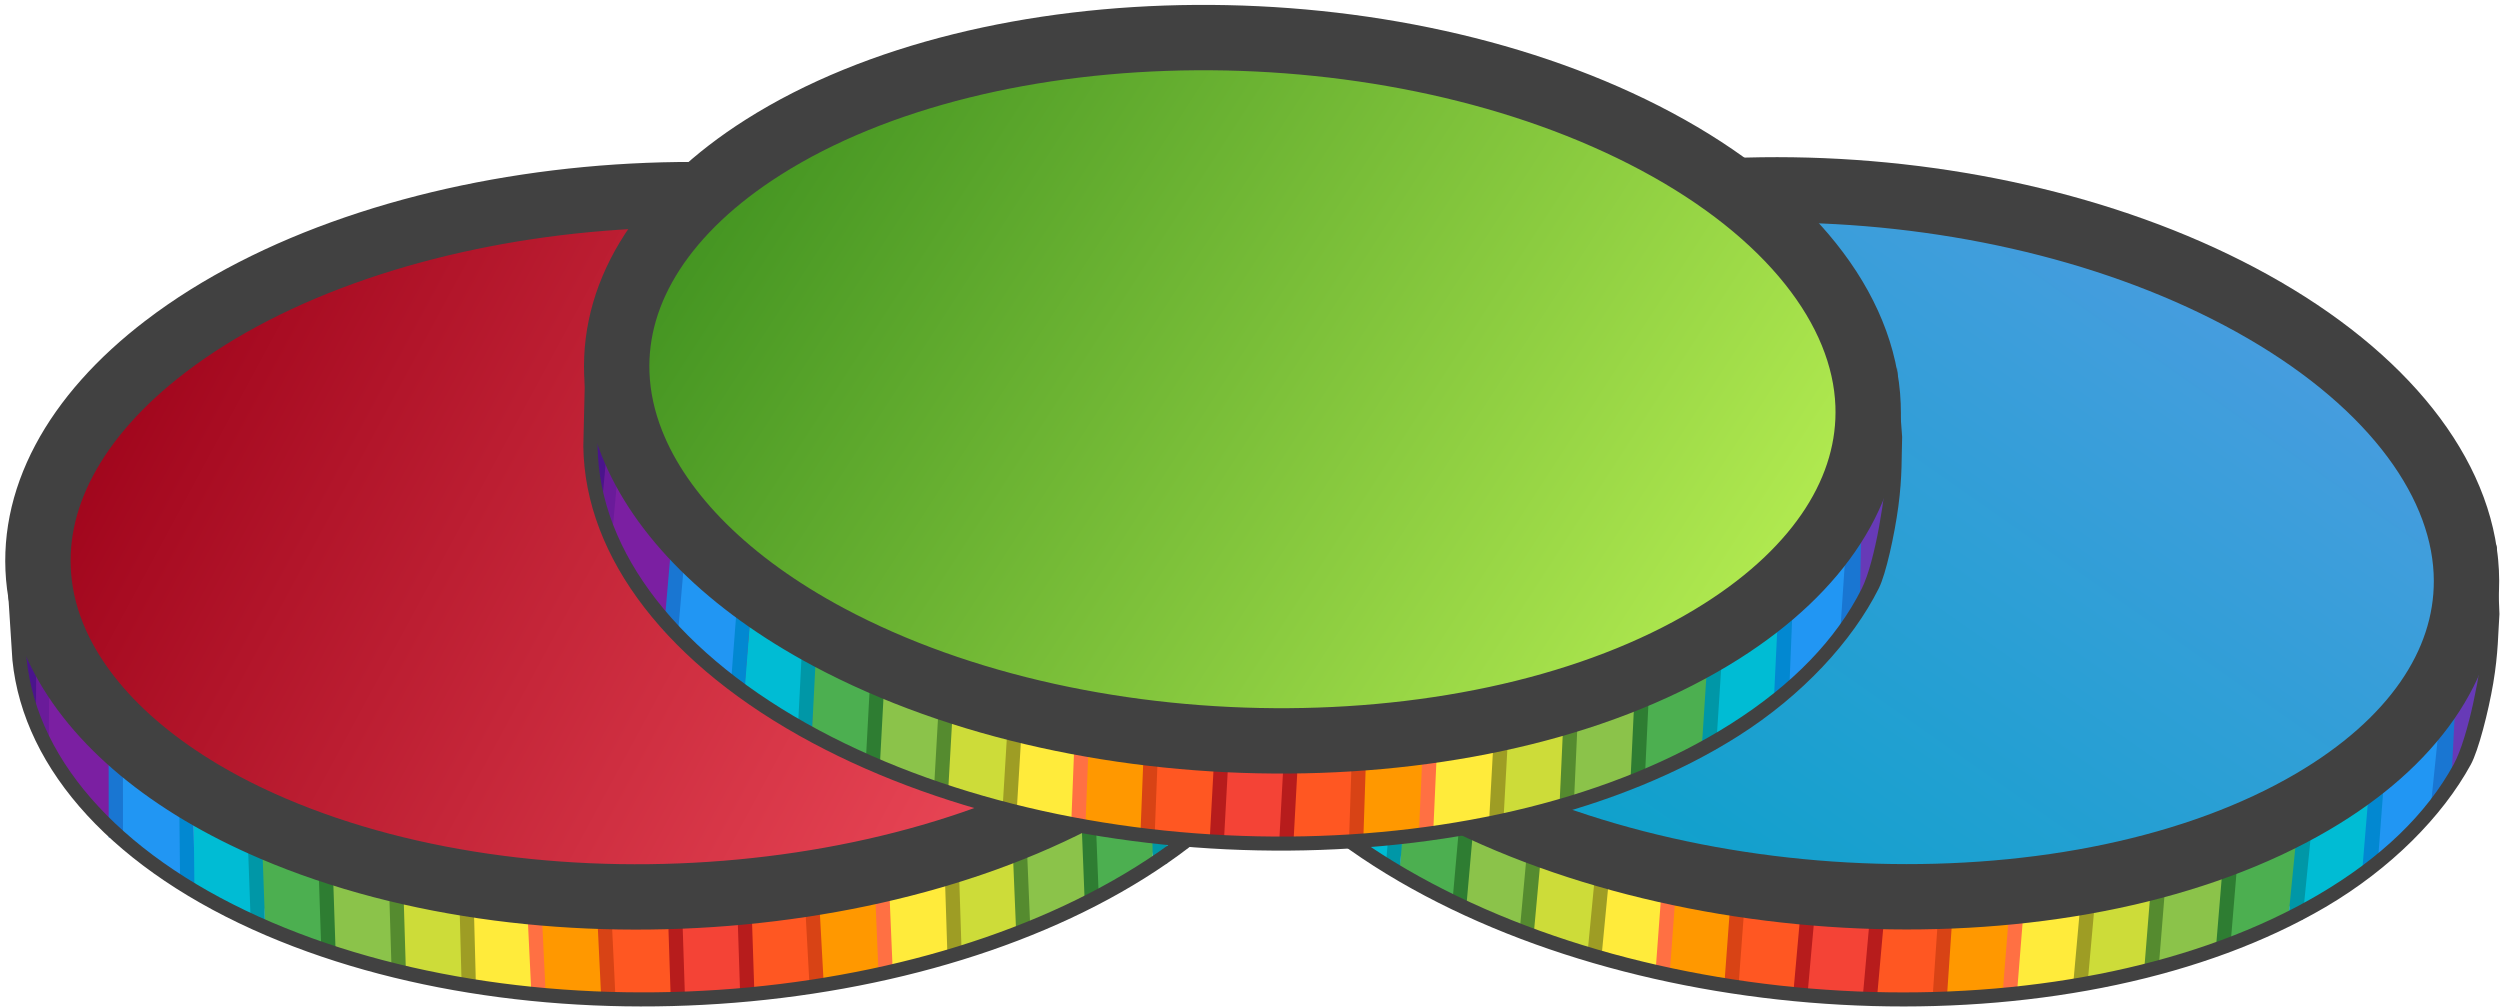 <?xml version="1.0" encoding="UTF-8"?>
<svg width="459px" height="185px" viewBox="0 0 459 185" version="1.1" xmlns="http://www.w3.org/2000/svg" xmlns:xlink="http://www.w3.org/1999/xlink">
    <!-- Generator: Sketch 53.2 (72643) - https://sketchapp.com -->
    <title>Group 2</title>
    <desc>Created with Sketch.</desc>
    <defs>
        <linearGradient x1="98.677%" y1="48.99%" x2="0.987%" y2="48.99%" id="linearGradient-1">
            <stop stop-color="#0BA1CA" offset="0%"></stop>
            <stop stop-color="#489DDF" offset="100%"></stop>
        </linearGradient>
        <linearGradient x1="50%" y1="0%" x2="50%" y2="100%" id="linearGradient-2">
            <stop stop-color="#F5515F" offset="0%"></stop>
            <stop stop-color="#9F041B" offset="100%"></stop>
        </linearGradient>
        <linearGradient x1="50%" y1="0%" x2="50%" y2="100%" id="linearGradient-3">
            <stop stop-color="#B4EC51" offset="0%"></stop>
            <stop stop-color="#429321" offset="100%"></stop>
        </linearGradient>
    </defs>
    <g id="Page-1" stroke="none" stroke-width="1" fill="none" fill-rule="evenodd">
        <g id="Group-2" transform="translate(-64.976, -104.636)">
            <g id="rainbowcoin-single" transform="translate(401.865, 211.474) rotate(-15) translate(-401.865, -211.474) translate(261.365, 63.974)">
                <g id="Group" transform="translate(0.804, 0.957)">
                    <g id="Colors" transform="translate(139.075, 170.421) rotate(-7) translate(-139.075, -170.421) translate(28.711, 98.063)">
                        <polygon id="20" fill="#673AB7" transform="translate(210.579, 115.338) rotate(33) translate(-210.579, -115.338) " points="206.884 115.212 212.585 103.683 214.274 116.287 210.748 126.994"></polygon>
                        <polygon id="19" fill="#2196F3" transform="translate(196.915, 124.028) rotate(33) translate(-196.915, -124.028) " points="190.59 123.33 200.308 109.924 203.239 123.93 193.883 138.131"></polygon>
                        <polygon id="18" fill="#00BCD4" transform="translate(180.353, 129.307) rotate(33) translate(-180.353, -129.307) " points="174.018 125.127 185.223 115.76 186.687 132.887 175.048 142.854"></polygon>
                        <polygon id="17" fill="#4CAF50" transform="translate(164.964, 130.507) rotate(33) translate(-164.964, -130.507) " points="158.896 125.673 171.033 119.135 170.937 136.216 159.704 141.88"></polygon>
                        <polygon id="16" fill="#8BC34A" transform="translate(151.193, 130.54) rotate(24) translate(-151.193, -130.54) " points="145.096 124.567 157.861 120.12 156.601 136.301 144.525 140.961"></polygon>
                        <polygon id="15" fill="#CDDC39" transform="translate(137.873, 129.157) rotate(23) translate(-137.873, -129.157) " points="132.136 122.169 143.986 120.431 143.826 135.528 131.759 137.882"></polygon>
                        <polygon id="14" fill="#FFEB3B" transform="translate(124.738, 125.71) rotate(23) translate(-124.738, -125.71) " points="119.095 119.064 130.876 117.706 130.083 133.063 118.6 133.715"></polygon>
                        <polygon id="13" fill="#FF9800" transform="translate(112.113, 122.149) rotate(32) translate(-112.113, -122.149) " points="105.993 114.925 118.084 112.768 118.233 128.762 106.465 131.531"></polygon>
                        <polygon id="12" fill="#FF5722" transform="translate(99.745, 116.938) rotate(32) translate(-99.745, -116.938) " points="92.594 110.185 106.817 108.443 106.895 124.351 94.078 125.433"></polygon>
                        <polygon id="11" fill="#F44336" transform="translate(88.21, 113) rotate(32) translate(-88.21, -113) " points="81.613 105.149 93.314 104.143 94.829 119.832 81.591 121.857"></polygon>
                        <polygon id="10" fill="#FF5722" transform="translate(76.84, 107.135) rotate(32) translate(-76.84, -107.135) " points="70.401 99.108 82.506 98.767 83.278 114.421 70.461 115.503"></polygon>
                        <polygon id="9" fill="#FF9800" transform="translate(66.077, 99.974) rotate(32) translate(-66.077, -99.974) " points="59.867 91.936 72.29 91.935 72.287 108.013 59.865 108.014"></polygon>
                        <polygon id="8" fill="#FFEB3B" transform="translate(55.507, 93.587) rotate(32) translate(-55.507, -93.587) " points="49.179 85.395 60.968 85.394 61.834 101.781 51.057 100.535"></polygon>
                        <polygon id="7" fill="#CDDC39" transform="translate(45.463, 85.426) rotate(32) translate(-45.463, -85.426) " points="39.136 77.03 50.926 77.029 51.791 93.823 39.725 92.187"></polygon>
                        <polygon id="6" fill="#8BC34A" transform="translate(35.98, 76.304) rotate(37) translate(-35.98, -76.304) " points="28.936 67.86 41.66 69.588 43.025 84.747 30.237 83.237"></polygon>
                        <polygon id="5" fill="#4CAF50" transform="translate(27.088, 66.363) scale(-1, 1) translate(-27.088, -66.363) " points="34.482 68.443 27.475 77.169 19.694 63.942 28.34 55.558"></polygon>
                        <polygon id="4" fill="#00BCD4" transform="translate(18.23, 54.573) scale(-1, 1) translate(-18.23, -54.573) " points="25.624 57.386 17.638 66.774 10.836 52.885 17.354 42.371"></polygon>
                        <polygon id="3" fill="#2196F3" transform="translate(10.945, 41.675) scale(-1, 1) translate(-10.945, -41.675) " points="18.274 41.987 12.011 54.761 3.616 40.405 10.567 28.59"></polygon>
                        <polygon id="2" fill="#7B1FA2" transform="translate(5.728, 24.084) scale(-1, 1) translate(-5.728, -24.084) " points="11.169 19.766 7.999 38.394 0.287 27.302 4.777 9.775"></polygon>
                        <polygon id="1" fill="#4A148C" transform="translate(4.867, 6.752) scale(-1, 1) translate(-4.867, -6.752) " points="8.038 9.193 7.587 13.504 1.697 6.072 2.228 -2.75514228e-12"></polygon>
                    </g>
                    <g id="Lines" transform="translate(134.689, 171.605) rotate(-7) translate(-134.689, -171.605) translate(25.421, 104.363)">
                        <polygon id="Fill-121" fill="#1976D2" transform="translate(208.589, 114.502) rotate(147) translate(-208.589, -114.502) " points="200.208 117.444 213.234 109.274 216.97 111.088 201.484 119.731"></polygon>
                        <polygon id="Fill-122" fill="#0288D1" transform="translate(191.892, 121.62) rotate(147) translate(-191.892, -121.62) " points="183.977 124.523 197.578 116.452 199.808 118.323 185.296 126.787"></polygon>
                        <polygon id="Fill-123" fill="#0097A7" transform="translate(176.303, 124.776) rotate(147) translate(-176.303, -124.776) " points="168.473 127.67 182.85 119.597 184.133 121.881 169.755 129.954"></polygon>
                        <polygon id="Fill-124" fill="#2E7D32" transform="translate(161.737, 124.966) rotate(147) translate(-161.737, -124.966) " points="153.798 128.081 168.356 119.588 169.675 121.851 155.119 130.345"></polygon>
                        <polygon id="Fill-125" fill="#558B2F" transform="translate(147.923, 123.909) rotate(147) translate(-147.923, -123.909) " points="140.086 126.986 154.434 118.572 155.76 120.833 141.412 129.245"></polygon>
                        <polygon id="Fill-126" fill="#9E9D24" transform="translate(134.823, 121.676) rotate(147) translate(-134.823, -121.676) " points="126.972 124.671 141.369 116.407 142.674 118.68 128.277 126.944"></polygon>
                        <polygon id="Fill-127" fill="#FF7043" transform="translate(122.07, 118.441) rotate(147) translate(-122.07, -118.441) " points="114.28 121.495 128.53 113.128 129.859 115.388 115.609 123.753"></polygon>
                        <polygon id="Fill-128" fill="#D84315" transform="translate(109.775, 114.303) rotate(147) translate(-109.775, -114.303) " points="101.958 117.491 116.237 108.873 117.591 111.115 103.312 119.733"></polygon>
                        <polygon id="Fill-129" fill="#B71C1C" transform="translate(98.028, 109.552) rotate(147) translate(-98.028, -109.552) " points="90.114 112.59 104.638 104.243 105.943 106.514 91.419 114.861"></polygon>
                        <polygon id="Fill-130" fill="#B71C1C" transform="translate(86.456, 104.15) rotate(147) translate(-86.456, -104.15) " points="78.638 107.129 92.968 98.899 94.273 101.17 79.943 109.402"></polygon>
                        <polygon id="Fill-131" fill="#D84315" transform="translate(75.181, 97.936) rotate(147) translate(-75.181, -97.936) " points="67.434 101.022 81.587 92.599 82.929 94.849 68.774 103.273"></polygon>
                        <polygon id="Fill-132" fill="#FF7043" transform="translate(64.345, 91.041) rotate(147) translate(-64.345, -91.041) " points="56.613 94.119 70.736 85.712 72.077 87.964 57.954 96.371"></polygon>
                        <polygon id="Fill-133" fill="#9E9D24" transform="translate(54.008, 83.611) rotate(147) translate(-54.008, -83.611) " points="46.351 86.442 60.373 78.501 61.665 80.78 47.642 88.721"></polygon>
                        <polygon id="Fill-134" fill="#558B2F" transform="translate(44.032, 75.022) rotate(147) translate(-44.032, -75.022) " points="36.327 77.916 50.438 69.852 51.738 72.126 37.626 80.191"></polygon>
                        <polygon id="Fill-135" fill="#2E7D32" transform="translate(34.494, 65.565) rotate(147) translate(-34.494, -65.565) " points="26.824 68.47 40.857 60.392 42.165 62.661 28.131 70.738"></polygon>
                        <polygon id="Fill-136" fill="#0097A7" transform="translate(25.603, 54.855) rotate(147) translate(-25.603, -54.855) " points="17.922 57.79 31.972 49.654 33.285 51.92 19.235 60.056"></polygon>
                        <polygon id="Fill-137" fill="#0288D1" transform="translate(17.611, 42.91) rotate(147) translate(-17.611, -42.91) " points="10.077 45.525 23.892 37.995 25.146 40.295 11.331 47.825"></polygon>
                        <polygon id="Fill-138" fill="#1976D2" transform="translate(10.925, 28.065) rotate(147) translate(-10.925, -28.065) " points="3.379 30.598 17.24 23.218 18.471 25.531 4.61 32.912"></polygon>
                        <polygon id="Fill-139" fill="#6A1B9A" transform="translate(7.355, 6.762) rotate(147) translate(-7.355, -6.762) " points="2.161 8.149 12.95 2.475 12.343 5.495 1.76 11.05"></polygon>
                    </g>
                    <path d="M187.415,258.783 L194.493,254.386 C210.656,243.598 218.538,220.814 216.075,191.903 C211.307,135.937 169.958,73.237 123.898,52.134 C111.762,46.573 100.359,44.344 89.994,45.503 C84.446,46.124 72.791,51.347 67.411,54.566 L56.574,60.562 L52.398,62.206 L62.604,54.446 C65.542,52.688 68.558,50.518 73.661,48.094 C78.464,45.812 85.358,43.229 88.23,42.907 C99.065,41.692 112.413,43.99 124.989,49.751 C171.815,71.207 213.846,134.875 218.684,191.681 C221.231,221.572 212.929,245.232 195.908,256.592 L180.531,266.075 L187.415,258.783 Z" id="Fill-106" fill="#414141" transform="translate(135.767, 154.333) rotate(140) translate(-135.767, -154.333) "></path>
                    <path d="M107.46,37.221 C98.798,37.22 90.957,39.546 84.364,44.199 C69.472,54.708 62.249,76.264 64.548,103.341 C69.084,156.756 108.419,216.596 152.234,236.735 C171.647,245.66 189.496,245.523 202.496,236.353 C217.388,225.844 224.611,204.289 222.311,177.214 C217.775,123.797 178.437,63.956 134.622,43.817 C125.057,39.42 115.871,37.222 107.46,37.221 Z" id="Path" fill="#00FF00" transform="translate(143.43, 140.276) rotate(140) translate(-143.43, -140.276) "></path>
                    <path d="M153.416,238.024 L153.417,238.024 C163.015,242.422 172.21,244.632 180.577,244.633 C189.062,244.634 196.592,242.368 202.896,237.932 C206.369,235.49 209.439,232.4 212.071,228.699 C220.362,217.036 224.059,199.635 222.302,179.019 C217.64,124.303 176.878,62.557 132.086,42.033 C112.599,33.104 95.151,33.306 82.609,42.127 C68.153,52.294 60.87,73.657 63.203,101.042 C67.865,155.758 108.624,217.502 153.416,238.024 Z" id="BKG-&amp;-Border" stroke="#414141" stroke-width="12" fill="url(#linearGradient-1)" transform="translate(142.753, 140.029) rotate(140) translate(-142.753, -140.029) "></path>
                </g>
            </g>
            <g id="rainbowcoin-single" transform="translate(186.5, 212.028) rotate(-22) translate(-186.5, -212.028) translate(46, 64.528)">
                <g id="Group" transform="translate(0.804, 0.957)">
                    <g id="Colors" transform="translate(139.075, 170.421) rotate(-7) translate(-139.075, -170.421) translate(28.711, 98.063)">
                        <polygon id="20" fill="#673AB7" transform="translate(210.579, 115.338) rotate(33) translate(-210.579, -115.338) " points="206.884 115.212 212.585 103.683 214.274 116.287 210.748 126.994"></polygon>
                        <polygon id="19" fill="#2196F3" transform="translate(196.915, 124.028) rotate(33) translate(-196.915, -124.028) " points="190.59 123.33 200.308 109.924 203.239 123.93 193.883 138.131"></polygon>
                        <polygon id="18" fill="#00BCD4" transform="translate(180.353, 129.307) rotate(33) translate(-180.353, -129.307) " points="174.018 125.127 185.223 115.76 186.687 132.887 175.048 142.854"></polygon>
                        <polygon id="17" fill="#4CAF50" transform="translate(164.964, 130.507) rotate(33) translate(-164.964, -130.507) " points="158.896 125.673 171.033 119.135 170.937 136.216 159.704 141.88"></polygon>
                        <polygon id="16" fill="#8BC34A" transform="translate(151.193, 130.54) rotate(24) translate(-151.193, -130.54) " points="145.096 124.567 157.861 120.12 156.601 136.301 144.525 140.961"></polygon>
                        <polygon id="15" fill="#CDDC39" transform="translate(137.873, 129.157) rotate(23) translate(-137.873, -129.157) " points="132.136 122.169 143.986 120.431 143.826 135.528 131.759 137.882"></polygon>
                        <polygon id="14" fill="#FFEB3B" transform="translate(124.738, 125.71) rotate(23) translate(-124.738, -125.71) " points="119.095 119.064 130.876 117.706 130.083 133.063 118.6 133.715"></polygon>
                        <polygon id="13" fill="#FF9800" transform="translate(112.113, 122.149) rotate(32) translate(-112.113, -122.149) " points="105.993 114.925 118.084 112.768 118.233 128.762 106.465 131.531"></polygon>
                        <polygon id="12" fill="#FF5722" transform="translate(99.745, 116.938) rotate(32) translate(-99.745, -116.938) " points="92.594 110.185 106.817 108.443 106.895 124.351 94.078 125.433"></polygon>
                        <polygon id="11" fill="#F44336" transform="translate(88.21, 113) rotate(32) translate(-88.21, -113) " points="81.613 105.149 93.314 104.143 94.829 119.832 81.591 121.857"></polygon>
                        <polygon id="10" fill="#FF5722" transform="translate(76.84, 107.135) rotate(32) translate(-76.84, -107.135) " points="70.401 99.108 82.506 98.767 83.278 114.421 70.461 115.503"></polygon>
                        <polygon id="9" fill="#FF9800" transform="translate(66.077, 99.974) rotate(32) translate(-66.077, -99.974) " points="59.867 91.936 72.29 91.935 72.287 108.013 59.865 108.014"></polygon>
                        <polygon id="8" fill="#FFEB3B" transform="translate(55.507, 93.587) rotate(32) translate(-55.507, -93.587) " points="49.179 85.395 60.968 85.394 61.834 101.781 51.057 100.535"></polygon>
                        <polygon id="7" fill="#CDDC39" transform="translate(45.463, 85.426) rotate(32) translate(-45.463, -85.426) " points="39.136 77.03 50.926 77.029 51.791 93.823 39.725 92.187"></polygon>
                        <polygon id="6" fill="#8BC34A" transform="translate(35.98, 76.304) rotate(37) translate(-35.98, -76.304) " points="28.936 67.86 41.66 69.588 43.025 84.747 30.237 83.237"></polygon>
                        <polygon id="5" fill="#4CAF50" transform="translate(27.088, 66.363) scale(-1, 1) translate(-27.088, -66.363) " points="34.482 68.443 27.475 77.169 19.694 63.942 28.34 55.558"></polygon>
                        <polygon id="4" fill="#00BCD4" transform="translate(18.23, 54.573) scale(-1, 1) translate(-18.23, -54.573) " points="25.624 57.386 17.638 66.774 10.836 52.885 17.354 42.371"></polygon>
                        <polygon id="3" fill="#2196F3" transform="translate(10.945, 41.675) scale(-1, 1) translate(-10.945, -41.675) " points="18.274 41.987 12.011 54.761 3.616 40.405 10.567 28.59"></polygon>
                        <polygon id="2" fill="#7B1FA2" transform="translate(5.728, 24.084) scale(-1, 1) translate(-5.728, -24.084) " points="11.169 19.766 7.999 38.394 0.287 27.302 4.777 9.775"></polygon>
                        <polygon id="1" fill="#4A148C" transform="translate(4.867, 6.752) scale(-1, 1) translate(-4.867, -6.752) " points="8.038 9.193 7.587 13.504 1.697 6.072 2.228 -2.75514228e-12"></polygon>
                    </g>
                    <g id="Lines" transform="translate(134.689, 171.605) rotate(-7) translate(-134.689, -171.605) translate(25.421, 104.363)">
                        <polygon id="Fill-121" fill="#1976D2" transform="translate(208.589, 114.502) rotate(147) translate(-208.589, -114.502) " points="200.208 117.444 213.234 109.274 216.97 111.088 201.484 119.731"></polygon>
                        <polygon id="Fill-122" fill="#0288D1" transform="translate(191.892, 121.62) rotate(147) translate(-191.892, -121.62) " points="183.977 124.523 197.578 116.452 199.808 118.323 185.296 126.787"></polygon>
                        <polygon id="Fill-123" fill="#0097A7" transform="translate(176.303, 124.776) rotate(147) translate(-176.303, -124.776) " points="168.473 127.67 182.85 119.597 184.133 121.881 169.755 129.954"></polygon>
                        <polygon id="Fill-124" fill="#2E7D32" transform="translate(161.737, 124.966) rotate(147) translate(-161.737, -124.966) " points="153.798 128.081 168.356 119.588 169.675 121.851 155.119 130.345"></polygon>
                        <polygon id="Fill-125" fill="#558B2F" transform="translate(147.923, 123.909) rotate(147) translate(-147.923, -123.909) " points="140.086 126.986 154.434 118.572 155.76 120.833 141.412 129.245"></polygon>
                        <polygon id="Fill-126" fill="#9E9D24" transform="translate(134.823, 121.676) rotate(147) translate(-134.823, -121.676) " points="126.972 124.671 141.369 116.407 142.674 118.68 128.277 126.944"></polygon>
                        <polygon id="Fill-127" fill="#FF7043" transform="translate(122.07, 118.441) rotate(147) translate(-122.07, -118.441) " points="114.28 121.495 128.53 113.128 129.859 115.388 115.609 123.753"></polygon>
                        <polygon id="Fill-128" fill="#D84315" transform="translate(109.775, 114.303) rotate(147) translate(-109.775, -114.303) " points="101.958 117.491 116.237 108.873 117.591 111.115 103.312 119.733"></polygon>
                        <polygon id="Fill-129" fill="#B71C1C" transform="translate(98.028, 109.552) rotate(147) translate(-98.028, -109.552) " points="90.114 112.59 104.638 104.243 105.943 106.514 91.419 114.861"></polygon>
                        <polygon id="Fill-130" fill="#B71C1C" transform="translate(86.456, 104.15) rotate(147) translate(-86.456, -104.15) " points="78.638 107.129 92.968 98.899 94.273 101.17 79.943 109.402"></polygon>
                        <polygon id="Fill-131" fill="#D84315" transform="translate(75.181, 97.936) rotate(147) translate(-75.181, -97.936) " points="67.434 101.022 81.587 92.599 82.929 94.849 68.774 103.273"></polygon>
                        <polygon id="Fill-132" fill="#FF7043" transform="translate(64.345, 91.041) rotate(147) translate(-64.345, -91.041) " points="56.613 94.119 70.736 85.712 72.077 87.964 57.954 96.371"></polygon>
                        <polygon id="Fill-133" fill="#9E9D24" transform="translate(54.008, 83.611) rotate(147) translate(-54.008, -83.611) " points="46.351 86.442 60.373 78.501 61.665 80.78 47.642 88.721"></polygon>
                        <polygon id="Fill-134" fill="#558B2F" transform="translate(44.032, 75.022) rotate(147) translate(-44.032, -75.022) " points="36.327 77.916 50.438 69.852 51.738 72.126 37.626 80.191"></polygon>
                        <polygon id="Fill-135" fill="#2E7D32" transform="translate(34.494, 65.565) rotate(147) translate(-34.494, -65.565) " points="26.824 68.47 40.857 60.392 42.165 62.661 28.131 70.738"></polygon>
                        <polygon id="Fill-136" fill="#0097A7" transform="translate(25.603, 54.855) rotate(147) translate(-25.603, -54.855) " points="17.922 57.79 31.972 49.654 33.285 51.92 19.235 60.056"></polygon>
                        <polygon id="Fill-137" fill="#0288D1" transform="translate(17.611, 42.91) rotate(147) translate(-17.611, -42.91) " points="10.077 45.525 23.892 37.995 25.146 40.295 11.331 47.825"></polygon>
                        <polygon id="Fill-138" fill="#1976D2" transform="translate(10.925, 28.065) rotate(147) translate(-10.925, -28.065) " points="3.379 30.598 17.24 23.218 18.471 25.531 4.61 32.912"></polygon>
                        <polygon id="Fill-139" fill="#6A1B9A" transform="translate(7.355, 6.762) rotate(147) translate(-7.355, -6.762) " points="2.161 8.149 12.95 2.475 12.343 5.495 1.76 11.05"></polygon>
                    </g>
                    <path d="M187.415,258.783 L194.493,254.386 C210.656,243.598 218.538,220.814 216.075,191.903 C211.307,135.937 169.958,73.237 123.898,52.134 C111.762,46.573 100.359,44.344 89.994,45.503 C84.446,46.124 72.791,51.347 67.411,54.566 L56.574,60.562 L52.398,62.206 L62.604,54.446 C65.542,52.688 68.558,50.518 73.661,48.094 C78.464,45.812 85.358,43.229 88.23,42.907 C99.065,41.692 112.413,43.99 124.989,49.751 C171.815,71.207 213.846,134.875 218.684,191.681 C221.231,221.572 212.929,245.232 195.908,256.592 L180.531,266.075 L187.415,258.783 Z" id="Fill-106" fill="#414141" transform="translate(135.767, 154.333) rotate(140) translate(-135.767, -154.333) "></path>
                    <path d="M107.46,37.221 C98.798,37.22 90.957,39.546 84.364,44.199 C69.472,54.708 62.249,76.264 64.548,103.341 C69.084,156.756 108.419,216.596 152.234,236.735 C171.647,245.66 189.496,245.523 202.496,236.353 C217.388,225.844 224.611,204.289 222.311,177.214 C217.775,123.797 178.437,63.956 134.622,43.817 C125.057,39.42 115.871,37.222 107.46,37.221 Z" id="Path" fill="#00FF00" transform="translate(143.43, 140.276) rotate(140) translate(-143.43, -140.276) "></path>
                    <path d="M153.416,238.024 L153.417,238.024 C163.015,242.422 172.21,244.632 180.577,244.633 C189.062,244.634 196.592,242.368 202.896,237.932 C206.369,235.49 209.439,232.4 212.071,228.699 C220.362,217.036 224.059,199.635 222.302,179.019 C217.64,124.303 176.878,62.557 132.086,42.033 C112.599,33.104 95.151,33.306 82.609,42.127 C68.153,52.294 60.87,73.657 63.203,101.042 C67.865,155.758 108.624,217.502 153.416,238.024 Z" id="BKG-&amp;-Border" stroke="#414141" stroke-width="12" fill="url(#linearGradient-2)" transform="translate(142.753, 140.029) rotate(140) translate(-142.753, -140.029) "></path>
                </g>
            </g>
            <g id="rainbowcoin-single" transform="translate(291.728, 183) rotate(-17) translate(-291.728, -183) translate(150.728, 35)">
                <g id="Group" transform="translate(0.804, 0.957)">
                    <g id="Colors" transform="translate(139.836, 171.233) rotate(-7) translate(-139.836, -171.233) translate(29.472, 98.875)">
                        <polygon id="20" fill="#673AB7" transform="translate(210.579, 115.338) rotate(33) translate(-210.579, -115.338) " points="206.884 115.212 212.585 103.683 214.274 116.287 210.748 126.994"></polygon>
                        <polygon id="19" fill="#2196F3" transform="translate(196.915, 124.028) rotate(33) translate(-196.915, -124.028) " points="190.59 123.33 200.308 109.924 203.239 123.93 193.883 138.131"></polygon>
                        <polygon id="18" fill="#00BCD4" transform="translate(180.353, 129.307) rotate(33) translate(-180.353, -129.307) " points="174.018 125.127 185.223 115.76 186.687 132.887 175.048 142.854"></polygon>
                        <polygon id="17" fill="#4CAF50" transform="translate(164.964, 130.507) rotate(33) translate(-164.964, -130.507) " points="158.896 125.673 171.033 119.135 170.937 136.216 159.704 141.88"></polygon>
                        <polygon id="16" fill="#8BC34A" transform="translate(151.193, 130.54) rotate(24) translate(-151.193, -130.54) " points="145.096 124.567 157.861 120.12 156.601 136.301 144.525 140.961"></polygon>
                        <polygon id="15" fill="#CDDC39" transform="translate(137.873, 129.157) rotate(23) translate(-137.873, -129.157) " points="132.136 122.169 143.986 120.431 143.826 135.528 131.759 137.882"></polygon>
                        <polygon id="14" fill="#FFEB3B" transform="translate(124.738, 125.71) rotate(23) translate(-124.738, -125.71) " points="119.095 119.064 130.876 117.706 130.083 133.063 118.6 133.715"></polygon>
                        <polygon id="13" fill="#FF9800" transform="translate(112.113, 122.149) rotate(32) translate(-112.113, -122.149) " points="105.993 114.925 118.084 112.768 118.233 128.762 106.465 131.531"></polygon>
                        <polygon id="12" fill="#FF5722" transform="translate(99.745, 116.938) rotate(32) translate(-99.745, -116.938) " points="92.594 110.185 106.817 108.443 106.895 124.351 94.078 125.433"></polygon>
                        <polygon id="11" fill="#F44336" transform="translate(88.21, 113) rotate(32) translate(-88.21, -113) " points="81.613 105.149 93.314 104.143 94.829 119.832 81.591 121.857"></polygon>
                        <polygon id="10" fill="#FF5722" transform="translate(76.84, 107.135) rotate(32) translate(-76.84, -107.135) " points="70.401 99.108 82.506 98.767 83.278 114.421 70.461 115.503"></polygon>
                        <polygon id="9" fill="#FF9800" transform="translate(66.077, 99.974) rotate(32) translate(-66.077, -99.974) " points="59.867 91.936 72.29 91.935 72.287 108.013 59.865 108.014"></polygon>
                        <polygon id="8" fill="#FFEB3B" transform="translate(55.507, 93.587) rotate(32) translate(-55.507, -93.587) " points="49.179 85.395 60.968 85.394 61.834 101.781 51.057 100.535"></polygon>
                        <polygon id="7" fill="#CDDC39" transform="translate(45.463, 85.426) rotate(32) translate(-45.463, -85.426) " points="39.136 77.03 50.926 77.029 51.791 93.823 39.725 92.187"></polygon>
                        <polygon id="6" fill="#8BC34A" transform="translate(35.98, 76.304) rotate(37) translate(-35.98, -76.304) " points="28.936 67.86 41.66 69.588 43.025 84.747 30.237 83.237"></polygon>
                        <polygon id="5" fill="#4CAF50" transform="translate(27.088, 66.363) scale(-1, 1) translate(-27.088, -66.363) " points="34.482 68.443 27.475 77.169 19.694 63.942 28.34 55.558"></polygon>
                        <polygon id="4" fill="#00BCD4" transform="translate(18.23, 54.573) scale(-1, 1) translate(-18.23, -54.573) " points="25.624 57.386 17.638 66.774 10.836 52.885 17.354 42.371"></polygon>
                        <polygon id="3" fill="#2196F3" transform="translate(10.945, 41.675) scale(-1, 1) translate(-10.945, -41.675) " points="18.274 41.987 12.011 54.761 3.616 40.405 10.567 28.59"></polygon>
                        <polygon id="2" fill="#7B1FA2" transform="translate(5.728, 24.084) scale(-1, 1) translate(-5.728, -24.084) " points="11.169 19.766 7.999 38.394 0.287 27.302 4.777 9.775"></polygon>
                        <polygon id="1" fill="#4A148C" transform="translate(4.867, 6.752) scale(-1, 1) translate(-4.867, -6.752) " points="8.038 9.193 7.587 13.504 1.697 6.072 2.228 -2.75514228e-12"></polygon>
                    </g>
                    <g id="Lines" transform="translate(135.45, 172.417) rotate(-7) translate(-135.45, -172.417) translate(26.183, 105.175)">
                        <polygon id="Fill-121" fill="#1976D2" transform="translate(208.589, 114.502) rotate(147) translate(-208.589, -114.502) " points="200.208 117.444 213.234 109.274 216.97 111.088 201.484 119.731"></polygon>
                        <polygon id="Fill-122" fill="#0288D1" transform="translate(191.892, 121.62) rotate(147) translate(-191.892, -121.62) " points="183.977 124.523 197.578 116.452 199.808 118.323 185.296 126.787"></polygon>
                        <polygon id="Fill-123" fill="#0097A7" transform="translate(176.303, 124.776) rotate(147) translate(-176.303, -124.776) " points="168.473 127.67 182.85 119.597 184.133 121.881 169.755 129.954"></polygon>
                        <polygon id="Fill-124" fill="#2E7D32" transform="translate(161.737, 124.966) rotate(147) translate(-161.737, -124.966) " points="153.798 128.081 168.356 119.588 169.675 121.851 155.119 130.345"></polygon>
                        <polygon id="Fill-125" fill="#558B2F" transform="translate(147.923, 123.909) rotate(147) translate(-147.923, -123.909) " points="140.086 126.986 154.434 118.572 155.76 120.833 141.412 129.245"></polygon>
                        <polygon id="Fill-126" fill="#9E9D24" transform="translate(134.823, 121.676) rotate(147) translate(-134.823, -121.676) " points="126.972 124.671 141.369 116.407 142.674 118.68 128.277 126.944"></polygon>
                        <polygon id="Fill-127" fill="#FF7043" transform="translate(122.07, 118.441) rotate(147) translate(-122.07, -118.441) " points="114.28 121.495 128.53 113.128 129.859 115.388 115.609 123.753"></polygon>
                        <polygon id="Fill-128" fill="#D84315" transform="translate(109.775, 114.303) rotate(147) translate(-109.775, -114.303) " points="101.958 117.491 116.237 108.873 117.591 111.115 103.312 119.733"></polygon>
                        <polygon id="Fill-129" fill="#B71C1C" transform="translate(98.028, 109.552) rotate(147) translate(-98.028, -109.552) " points="90.114 112.59 104.638 104.243 105.943 106.514 91.419 114.861"></polygon>
                        <polygon id="Fill-130" fill="#B71C1C" transform="translate(86.456, 104.15) rotate(147) translate(-86.456, -104.15) " points="78.638 107.129 92.968 98.899 94.273 101.17 79.943 109.402"></polygon>
                        <polygon id="Fill-131" fill="#D84315" transform="translate(75.181, 97.936) rotate(147) translate(-75.181, -97.936) " points="67.434 101.022 81.587 92.599 82.929 94.849 68.774 103.273"></polygon>
                        <polygon id="Fill-132" fill="#FF7043" transform="translate(64.345, 91.041) rotate(147) translate(-64.345, -91.041) " points="56.613 94.119 70.736 85.712 72.077 87.964 57.954 96.371"></polygon>
                        <polygon id="Fill-133" fill="#9E9D24" transform="translate(54.008, 83.611) rotate(147) translate(-54.008, -83.611) " points="46.351 86.442 60.373 78.501 61.665 80.78 47.642 88.721"></polygon>
                        <polygon id="Fill-134" fill="#558B2F" transform="translate(44.032, 75.022) rotate(147) translate(-44.032, -75.022) " points="36.327 77.916 50.438 69.852 51.738 72.126 37.626 80.191"></polygon>
                        <polygon id="Fill-135" fill="#2E7D32" transform="translate(34.494, 65.565) rotate(147) translate(-34.494, -65.565) " points="26.824 68.47 40.857 60.392 42.165 62.661 28.131 70.738"></polygon>
                        <polygon id="Fill-136" fill="#0097A7" transform="translate(25.603, 54.855) rotate(147) translate(-25.603, -54.855) " points="17.922 57.79 31.972 49.654 33.285 51.92 19.235 60.056"></polygon>
                        <polygon id="Fill-137" fill="#0288D1" transform="translate(17.611, 42.91) rotate(147) translate(-17.611, -42.91) " points="10.077 45.525 23.892 37.995 25.146 40.295 11.331 47.825"></polygon>
                        <polygon id="Fill-138" fill="#1976D2" transform="translate(10.925, 28.065) rotate(147) translate(-10.925, -28.065) " points="3.379 30.598 17.24 23.218 18.471 25.531 4.61 32.912"></polygon>
                        <polygon id="Fill-139" fill="#6A1B9A" transform="translate(7.355, 6.762) rotate(147) translate(-7.355, -6.762) " points="2.161 8.149 12.95 2.475 12.343 5.495 1.76 11.05"></polygon>
                    </g>
                    <path d="M188.176,259.595 L195.255,255.197 C211.418,244.41 219.299,221.626 216.837,192.715 C212.069,136.749 170.719,74.048 124.66,52.946 C112.524,47.385 101.121,45.155 90.755,46.314 C85.208,46.936 73.552,52.159 68.173,55.378 L57.335,61.373 L53.159,63.018 L63.366,55.258 C66.303,53.5 69.319,51.33 74.422,48.906 C79.226,46.624 86.12,44.04 88.991,43.719 C99.827,42.503 113.174,44.802 125.75,50.563 C172.576,72.018 214.607,135.687 219.446,192.492 C221.992,222.384 213.691,246.044 196.67,257.403 L181.293,266.887 L188.176,259.595 Z" id="Fill-106" fill="#414141" transform="translate(136.529, 155.145) rotate(140) translate(-136.529, -155.145) "></path>
                    <path d="M108.221,38.033 C99.559,38.032 91.719,40.358 85.126,45.01 C70.233,55.519 63.011,77.076 65.31,104.153 C69.846,157.568 109.181,217.408 152.996,237.547 C172.409,246.472 190.257,246.334 203.257,237.165 C218.15,226.656 225.372,205.101 223.073,178.025 C218.536,124.609 179.198,64.768 135.383,44.628 C125.818,40.232 116.633,38.034 108.221,38.033 Z" id="Path" fill="#00FF00" transform="translate(144.191, 141.088) rotate(140) translate(-144.191, -141.088) "></path>
                    <path d="M154.178,238.835 L154.178,238.835 C163.777,243.234 172.971,245.443 181.338,245.445 C189.823,245.446 197.353,243.179 203.658,238.744 C207.13,236.302 210.201,233.212 212.832,229.511 C221.124,217.848 224.821,200.446 223.064,179.83 C218.402,125.115 177.64,63.369 132.847,42.845 C113.36,33.916 95.912,34.118 83.37,42.939 C68.914,53.106 61.631,74.469 63.964,101.854 C68.626,156.57 109.386,218.313 154.178,238.835 Z" id="BKG-&amp;-Border" stroke="#414141" stroke-width="12" fill="url(#linearGradient-3)" transform="translate(143.514, 140.841) rotate(140) translate(-143.514, -140.841) "></path>
                </g>
            </g>
        </g>
    </g>
</svg>